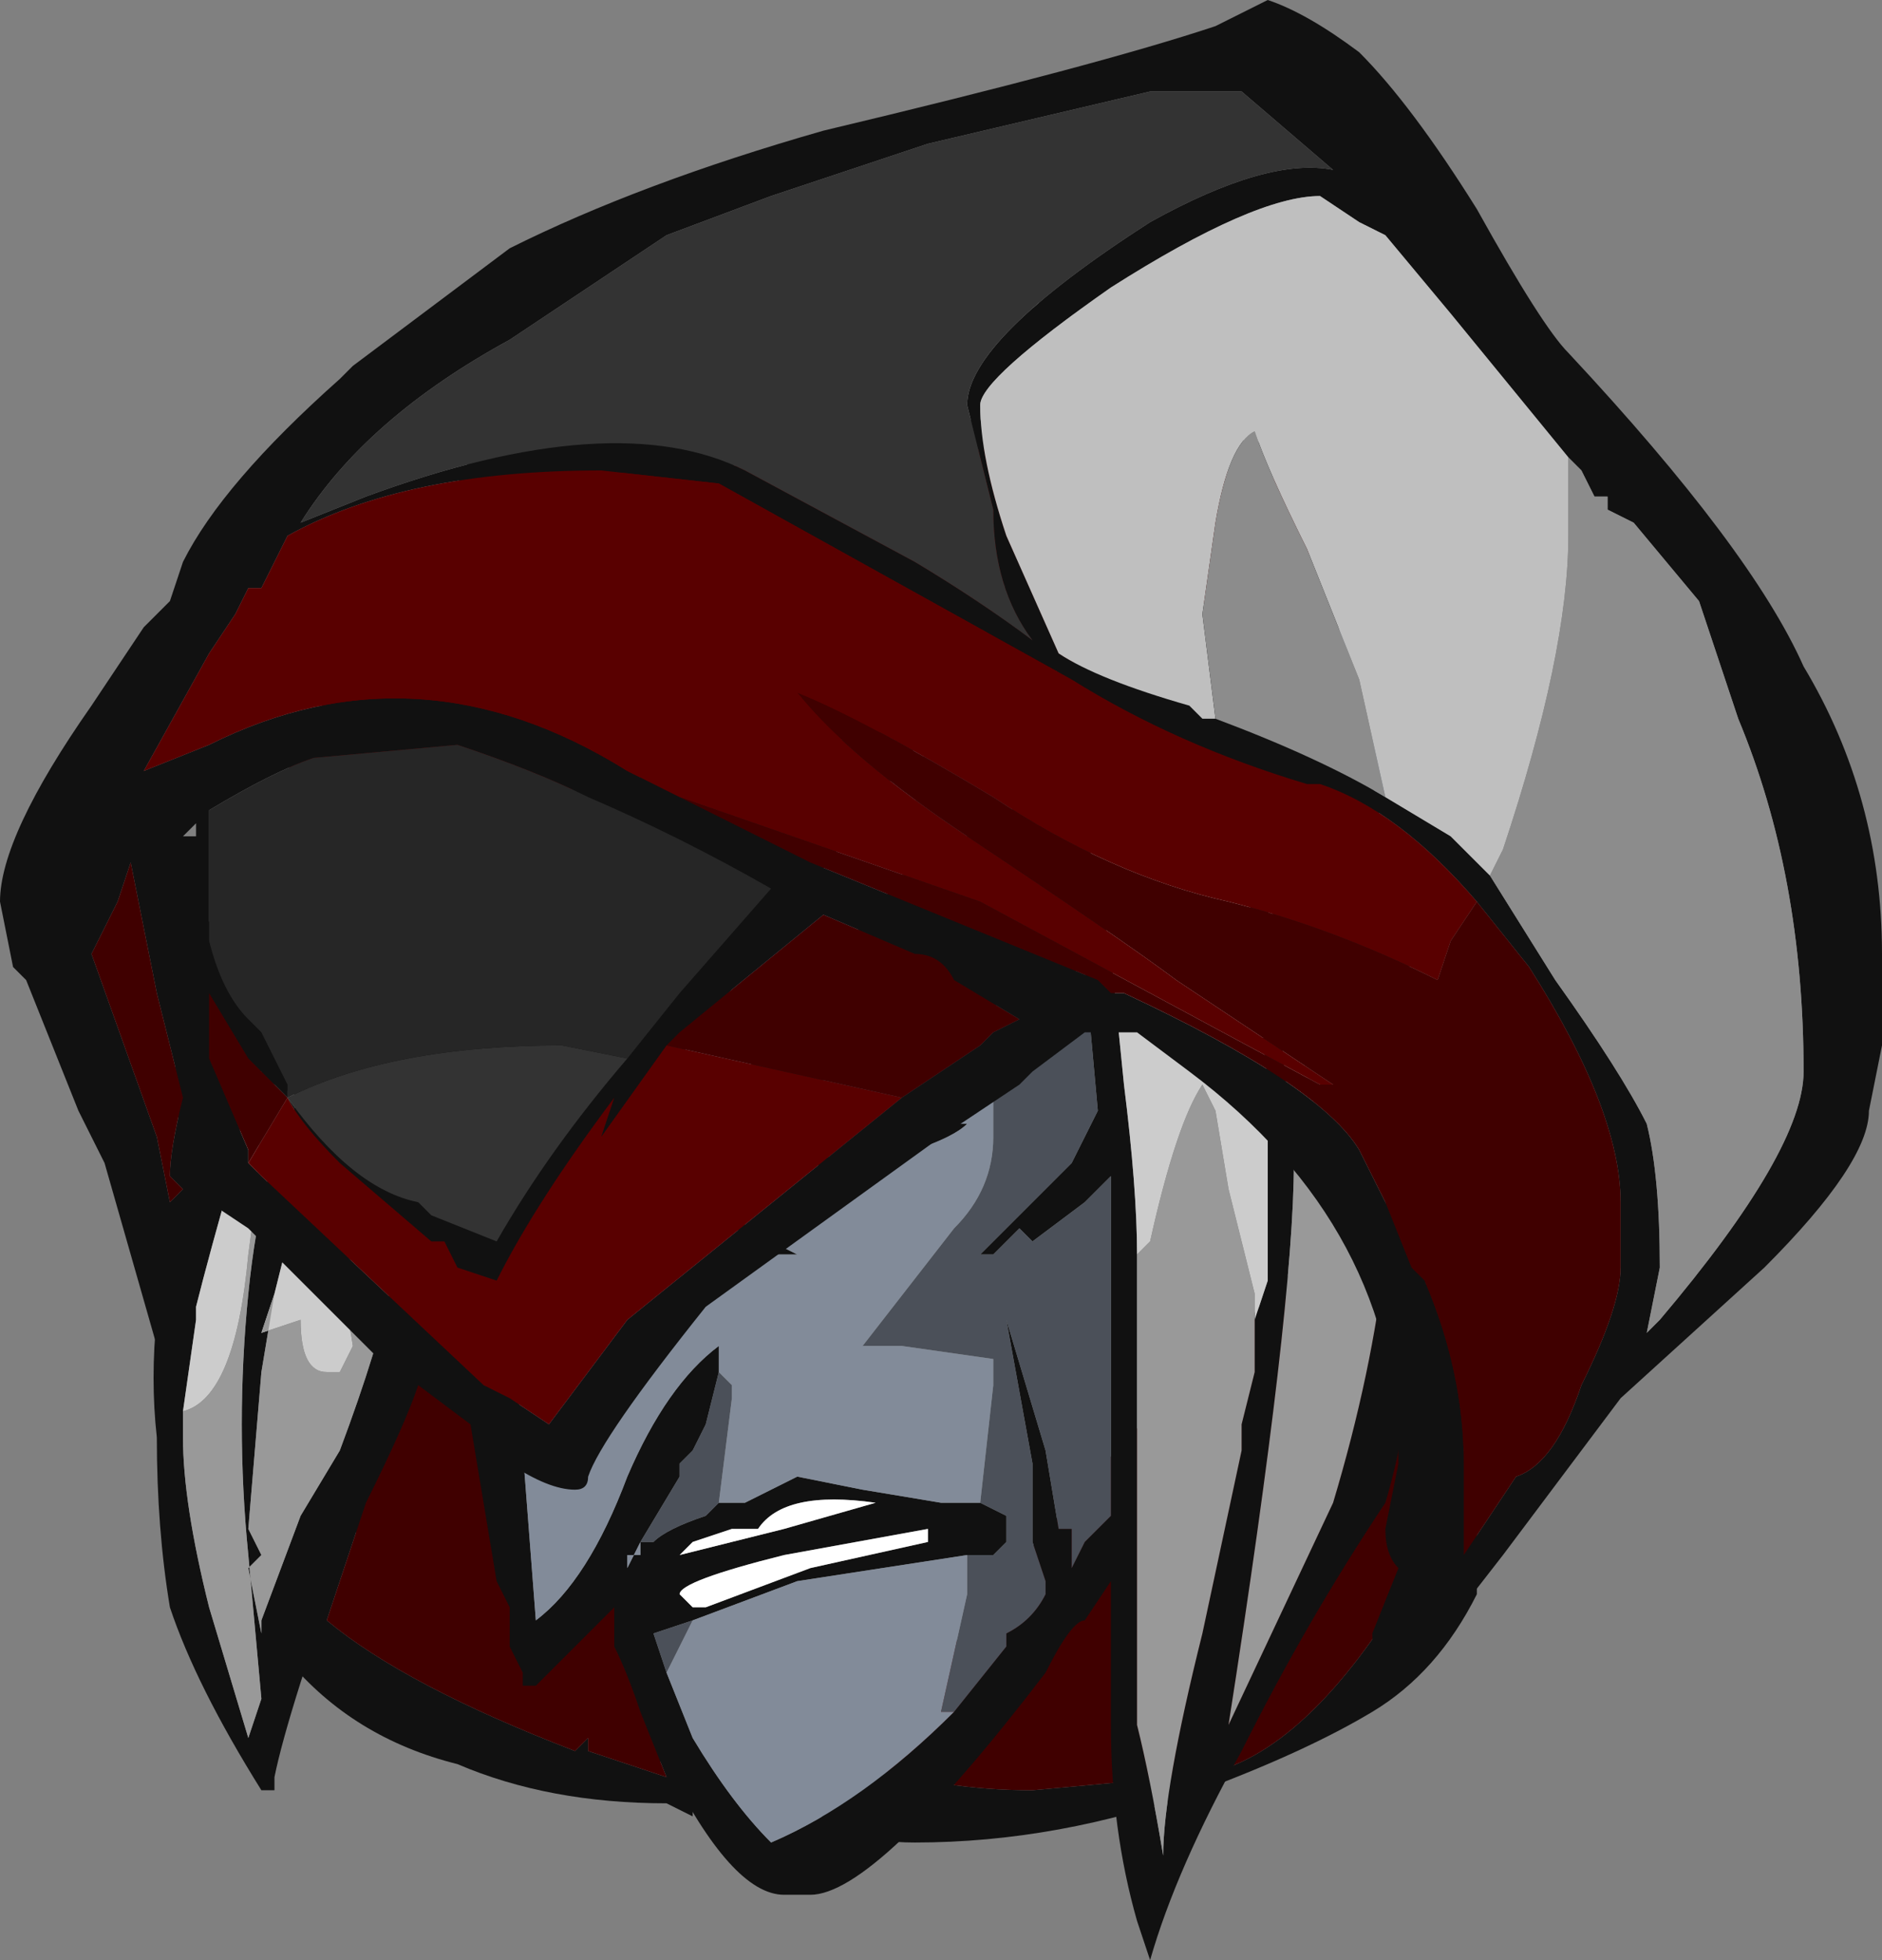<?xml version="1.0" encoding="UTF-8" standalone="no"?>
<svg xmlns:ffdec="https://www.free-decompiler.com/flash" xmlns:xlink="http://www.w3.org/1999/xlink" ffdec:objectType="frame" height="52.5px" width="50.4px" xmlns="http://www.w3.org/2000/svg">
  <rect width="100%" height="100%" fill="#808080" stroke="none"/>
  <g transform="matrix(1.0, 0.0, 0.0, 1.0, 26.95, 65.45)">
    <use ffdec:characterId="32" height="7.5" transform="matrix(7.0, 0.0, 0.0, 7.0, -26.95, -65.45)" width="7.2" xlink:href="#shape0"/>
  </g>
  <defs>
    <g id="shape0" transform="matrix(1.0, 0.0, 0.0, 1.0, 3.85, 9.35)">
      <path d="M1.15 -4.55 Q1.5 -4.7 1.8 -4.5 L1.8 -3.25 Q1.65 -2.95 1.4 -2.8 1.15 -2.65 0.75 -2.5 0.2 -2.3 -0.35 -2.3 -0.65 -2.3 -0.75 -2.45 L1.15 -4.55 M0.65 -2.55 Q1.05 -2.55 1.45 -3.15 L1.75 -3.8 Q1.75 -5.7 -0.55 -2.6 -0.25 -2.5 0.1 -2.5 L0.65 -2.55" fill="#111111" fill-rule="evenodd" stroke="none"/>
      <path d="M0.65 -2.55 L0.1 -2.5 Q-0.25 -2.5 -0.55 -2.6 1.75 -5.7 1.75 -3.8 L1.45 -3.15 Q1.05 -2.55 0.65 -2.55" fill="#400000" fill-rule="evenodd" stroke="none"/>
      <path d="M1.1 -7.65 L1.15 -7.5 0.2 -7.65 -2.1 -7.5 -2.05 -7.6 -1.6 -7.85 -1.1 -8.3 -0.95 -8.3 -1.5 -7.85 1.1 -7.65 M1.2 -7.25 L1.25 -7.05 1.5 -5.9 1.55 -5.6 1.65 -4.9 1.55 -4.8 Q1.6 -4.1 1.45 -3.6 1.15 -3.15 0.9 -2.65 0.65 -2.2 0.55 -1.85 L0.5 -2.0 Q0.4 -2.35 0.4 -2.75 L0.4 -3.3 0.3 -3.15 Q0.25 -3.15 0.15 -2.95 -0.5 -2.1 -0.75 -2.1 L-0.85 -2.1 Q-1.05 -2.1 -1.3 -2.6 L-1.8 -2.8 -2.5 -3.5 Q-2.75 -2.8 -2.8 -2.55 L-2.8 -2.5 -2.85 -2.5 Q-3.1 -2.9 -3.2 -3.2 -3.25 -3.5 -3.25 -3.85 -3.3 -4.3 -3.15 -4.8 L-3.2 -5.6 -3.0 -5.9 -2.9 -6.1 -0.2 -6.6 1.2 -7.25 M1.45 -6.35 L1.45 -6.05 1.45 -6.35 M0.9 -6.2 L0.2 -6.7 0.4 -5.7 0.45 -5.2 Q0.5 -4.8 0.5 -4.55 L0.5 -2.75 Q0.55 -2.55 0.6 -2.25 0.6 -2.5 0.75 -3.1 L0.9 -3.8 0.9 -3.9 0.95 -4.1 0.95 -4.3 1.0 -4.45 1.0 -5.2 0.9 -6.2 M1.45 -4.8 L1.0 -5.9 1.1 -4.9 Q1.1 -4.35 0.85 -2.75 L1.25 -3.6 Q1.4 -4.1 1.45 -4.55 L1.45 -4.8 M0.1 -6.35 L-0.3 -6.55 -1.9 -4.45 -1.8 -3.15 Q-1.6 -3.3 -1.45 -3.7 -1.3 -4.05 -1.1 -4.2 L-1.1 -4.1 -1.15 -3.9 -1.2 -3.8 -1.25 -3.75 -1.25 -3.7 -1.4 -3.45 -1.35 -3.45 Q-1.3 -3.5 -1.15 -3.55 L-1.1 -3.6 -1.0 -3.6 -0.8 -3.7 -0.55 -3.65 -0.25 -3.6 -0.1 -3.6 0.0 -3.55 0.0 -3.5 Q0.05 -3.5 0.0 -3.5 L0.0 -3.45 -0.05 -3.4 -0.15 -3.4 -0.8 -3.3 -1.2 -3.15 -1.35 -3.1 -1.3 -2.95 -1.2 -2.7 Q-1.05 -2.45 -0.9 -2.3 -0.55 -2.45 -0.2 -2.8 L0.0 -3.05 0.0 -3.1 Q0.1 -3.15 0.15 -3.25 L0.15 -3.3 0.1 -3.45 0.1 -3.75 0.0 -4.3 0.15 -3.8 0.2 -3.5 0.25 -3.5 0.25 -3.35 0.3 -3.45 0.4 -3.55 0.4 -4.85 0.3 -4.75 0.1 -4.6 0.05 -4.65 -0.05 -4.55 -0.1 -4.55 0.25 -4.9 0.35 -5.1 0.3 -5.65 -1.2 -5.0 -0.4 -6.0 0.1 -6.3 0.1 -6.35 M-1.4 -3.4 L-1.4 -3.45 -1.45 -3.35 -1.45 -3.4 -1.4 -3.4 -1.4 -3.4 M-3.15 -3.95 L-3.15 -3.85 Q-3.15 -3.6 -3.05 -3.2 L-2.9 -2.7 -2.85 -2.85 -2.9 -3.4 Q-2.95 -3.9 -2.9 -4.4 -2.85 -4.9 -2.7 -5.15 L-2.9 -5.25 -2.95 -4.9 Q-3.05 -4.55 -3.1 -4.35 L-3.1 -4.3 -3.15 -3.95 M-2.05 -4.7 L-2.45 -4.85 -2.05 -4.7 M-1.45 -4.95 L-0.9 -4.6 -0.8 -4.55 -0.9 -4.55 -1.45 -4.95 M-2.8 -4.4 L-2.85 -4.1 -2.9 -3.5 -2.85 -3.4 -2.9 -3.35 -2.85 -3.1 -2.85 -3.15 -2.7 -3.55 -2.55 -3.8 Q-2.4 -4.2 -2.35 -4.45 L-2.75 -4.65 -2.75 -4.6 -2.8 -4.4 M-0.75 -4.9 L-0.3 -5.05 -0.15 -5.05 Q-0.2 -5.0 -0.35 -4.95 -0.5 -4.85 -0.6 -4.85 L-0.75 -4.9 M-0.5 -3.6 Q-0.85 -3.65 -0.95 -3.5 L-1.05 -3.5 -1.2 -3.45 -1.25 -3.4 -0.85 -3.5 -0.5 -3.6 M-0.3 -3.45 L-0.3 -3.5 -0.85 -3.4 Q-1.25 -3.3 -1.25 -3.25 L-1.2 -3.2 -1.15 -3.2 -0.75 -3.35 -0.3 -3.45" fill="#111111" fill-rule="evenodd" stroke="none"/>
      <path d="M-2.7 -6.5 L-2.65 -6.6 -2.7 -6.5 M-2.5 -6.85 L-2.25 -7.25 -2.5 -6.85" fill="#bfbfbf" fill-rule="evenodd" stroke="none"/>
      <path d="M-2.9 -6.1 L-2.7 -6.5 -2.65 -6.6 -2.5 -6.85 -2.25 -7.25 -2.1 -7.5 0.2 -7.65 -0.2 -6.6 -2.9 -6.1" fill="#590000" fill-rule="evenodd" stroke="none"/>
      <path d="M1.15 -7.5 L1.2 -7.25 -0.2 -6.6 0.2 -7.65 1.15 -7.5" fill="#400000" fill-rule="evenodd" stroke="none"/>
      <path d="M-0.3 -6.55 L0.1 -6.35 0.1 -6.3 -0.4 -6.0 -0.3 -6.55 M-1.2 -5.0 L0.3 -5.65 0.35 -5.1 0.25 -4.9 -0.1 -4.55 -0.05 -4.55 0.05 -4.65 0.1 -4.6 0.3 -4.75 0.4 -4.85 0.4 -3.55 0.3 -3.45 0.25 -3.35 0.25 -3.5 0.2 -3.5 0.15 -3.8 0.0 -4.3 0.1 -3.75 0.1 -3.45 0.15 -3.3 0.15 -3.25 Q0.1 -3.15 0.0 -3.1 L0.0 -3.05 -0.2 -2.8 -0.25 -2.8 -0.15 -3.25 -0.15 -3.4 -0.05 -3.4 0.0 -3.45 0.0 -3.5 Q0.05 -3.5 0.0 -3.5 L0.0 -3.55 -0.1 -3.6 -0.05 -4.05 -0.05 -4.15 -0.4 -4.2 -0.55 -4.2 -0.2 -4.65 Q-0.05 -4.8 -0.05 -5.0 L-0.05 -5.15 -0.25 -5.05 -0.3 -5.05 -0.75 -4.9 -1.2 -5.0 M-1.3 -2.95 L-1.35 -3.1 -1.2 -3.15 -1.3 -2.95 M-1.1 -3.6 L-1.15 -3.55 Q-1.3 -3.5 -1.35 -3.45 L-1.4 -3.45 -1.4 -3.4 -1.45 -3.4 -1.4 -3.4 -1.4 -3.45 -1.25 -3.7 -1.25 -3.75 -1.2 -3.8 -1.15 -3.9 -1.1 -4.1 -1.05 -4.05 -1.05 -4.0 -1.1 -3.6 M-2.45 -4.85 L-2.05 -4.7 -2.45 -4.85" fill="#4b5059" fill-rule="evenodd" stroke="none"/>
      <path d="M1.25 -7.05 L1.45 -6.35 1.45 -6.05 1.5 -5.9 1.25 -7.05 M-3.2 -5.6 L-3.0 -5.9 -3.2 -5.6 M0.1 -6.35 L0.1 -6.3 0.1 -6.35 M-0.4 -6.0 L-1.2 -5.0 -0.75 -4.9 -0.6 -4.85 Q-0.5 -4.85 -0.35 -4.95 -0.2 -5.0 -0.15 -5.05 L-0.3 -5.05 -0.25 -5.05 -0.05 -5.15 -0.05 -5.0 Q-0.05 -4.8 -0.2 -4.65 L-0.55 -4.2 -0.4 -4.2 -0.05 -4.15 -0.05 -4.05 -0.1 -3.6 -0.25 -3.6 -0.55 -3.65 -0.8 -3.7 -1.0 -3.6 -1.1 -3.6 -1.05 -4.0 -1.05 -4.05 -1.1 -4.1 -1.1 -4.2 Q-1.3 -4.05 -1.45 -3.7 -1.6 -3.3 -1.8 -3.15 L-1.9 -4.45 -0.3 -6.55 -0.4 -6.0 M-0.2 -2.8 Q-0.55 -2.45 -0.9 -2.3 -1.05 -2.45 -1.2 -2.7 L-1.3 -2.95 -1.2 -3.15 -0.8 -3.3 -0.15 -3.4 -0.15 -3.25 -0.25 -2.8 -0.2 -2.8 M-1.4 -3.4 L-1.4 -3.4 -1.45 -3.4 -1.45 -3.35 -1.4 -3.45 -1.4 -3.4 M-2.45 -4.85 L-2.05 -4.7 -2.45 -4.85 M-1.45 -4.95 L-0.9 -4.55 -0.8 -4.55 -0.9 -4.6 -1.45 -4.95" fill="#828b99" fill-rule="evenodd" stroke="none"/>
      <path d="M-0.5 -3.6 L-0.85 -3.5 -1.25 -3.4 -1.2 -3.45 -1.05 -3.5 -0.95 -3.5 Q-0.85 -3.65 -0.5 -3.6 M-0.3 -3.45 L-0.75 -3.35 -1.15 -3.2 -1.2 -3.2 -1.25 -3.25 Q-1.25 -3.3 -0.85 -3.4 L-0.3 -3.5 -0.3 -3.45" fill="#ffffff" fill-rule="evenodd" stroke="none"/>
      <path d="M0.25 -8.15 L0.4 -8.1 -0.45 -8.3 0.1 -8.2 0.25 -8.15 M0.65 -8.0 L0.8 -7.9 0.65 -8.0 M-1.8 -7.95 L-1.1 -8.3 -1.6 -7.85 -1.8 -7.95 M-0.95 -8.3 L-0.55 -8.3 -1.5 -7.85 -0.95 -8.3 M0.9 -6.2 L1.0 -5.2 1.0 -4.45 0.95 -4.3 0.95 -4.1 0.95 -4.4 0.85 -4.8 0.8 -5.1 0.75 -5.2 Q0.65 -5.05 0.55 -4.6 L0.5 -4.55 Q0.5 -4.8 0.45 -5.2 L0.4 -5.7 0.2 -6.7 0.9 -6.2 M1.0 -5.9 L1.25 -4.8 1.2 -4.75 1.1 -4.9 1.0 -5.9 M1.45 -4.55 L1.45 -4.8 1.45 -4.55 M-2.9 -5.25 L-2.85 -5.25 Q-2.85 -4.9 -2.9 -4.55 -2.95 -4.0 -3.15 -3.95 L-3.1 -4.3 -3.1 -4.35 Q-3.05 -4.55 -2.95 -4.9 L-2.9 -5.25 M-2.8 -4.4 L-2.75 -4.6 -2.75 -4.65 Q-2.55 -4.55 -2.5 -4.2 L-2.55 -4.1 -2.6 -4.1 Q-2.7 -4.1 -2.7 -4.3 L-2.85 -4.25 -2.8 -4.4" fill="#cccccc" fill-rule="evenodd" stroke="none"/>
      <path d="M0.25 -8.15 L0.1 -8.2 0.25 -8.15 M-0.45 -8.3 L0.4 -8.1 0.65 -8.0 0.8 -7.9 1.1 -7.65 -1.5 -7.85 -0.55 -8.3 -0.45 -8.3 M1.55 -5.6 L1.65 -4.9 1.55 -5.6 M-2.05 -7.6 L-1.8 -7.95 -1.6 -7.85 -2.05 -7.6 M0.2 -6.7 L0.9 -6.2 0.2 -6.7 M0.95 -4.1 L0.9 -3.9 0.9 -3.8 0.75 -3.1 Q0.6 -2.5 0.6 -2.25 0.55 -2.55 0.5 -2.75 L0.5 -4.55 0.55 -4.6 Q0.65 -5.05 0.75 -5.2 L0.8 -5.1 0.85 -4.8 0.95 -4.4 0.95 -4.1 M1.0 -5.9 L1.45 -4.8 1.45 -4.55 Q1.4 -4.1 1.25 -3.6 L0.85 -2.75 Q1.1 -4.35 1.1 -4.9 L1.2 -4.75 1.25 -4.8 1.0 -5.9 M-2.9 -5.25 L-2.7 -5.15 Q-2.85 -4.9 -2.9 -4.4 -2.95 -3.9 -2.9 -3.4 L-2.85 -2.85 -2.9 -2.7 -3.05 -3.2 Q-3.15 -3.6 -3.15 -3.85 L-3.15 -3.95 Q-2.95 -4.0 -2.9 -4.55 -2.85 -4.9 -2.85 -5.25 L-2.9 -5.25 M-2.75 -4.65 L-2.35 -4.45 Q-2.4 -4.2 -2.55 -3.8 L-2.7 -3.55 -2.85 -3.15 -2.85 -3.1 -2.9 -3.35 -2.85 -3.4 -2.9 -3.5 -2.85 -4.1 -2.8 -4.4 -2.85 -4.25 -2.7 -4.3 Q-2.7 -4.1 -2.6 -4.1 L-2.55 -4.1 -2.5 -4.2 Q-2.55 -4.55 -2.75 -4.65" fill="#999999" fill-rule="evenodd" stroke="none"/>
      <path d="M1.35 -9.15 Q1.55 -8.95 1.8 -8.55 2.05 -8.1 2.15 -8.0 2.85 -7.25 3.05 -6.8 3.35 -6.3 3.35 -5.7 L3.35 -5.35 3.3 -5.1 Q3.3 -4.9 2.9 -4.5 L2.35 -4.0 1.9 -3.4 1.55 -2.95 Q1.4 -2.95 1.4 -3.1 L1.5 -3.35 Q1.45 -3.4 1.45 -3.5 L1.5 -3.75 Q1.5 -4.65 0.7 -5.25 L0.5 -5.4 0.3 -5.4 0.1 -5.25 0.05 -5.2 -0.25 -5.0 -1.15 -4.35 Q-1.55 -3.85 -1.6 -3.7 -1.6 -3.65 -1.65 -3.65 -1.75 -3.65 -1.9 -3.75 L-1.85 -3.6 -1.8 -3.1 -1.6 -3.25 -1.5 -3.35 -1.25 -2.6 -1.25 -2.55 -1.2 -2.55 -1.2 -2.4 -1.3 -2.45 Q-1.75 -2.45 -2.1 -2.6 -2.5 -2.7 -2.75 -3.0 L-2.75 -3.05 -2.7 -3.25 -2.7 -3.2 -2.65 -3.3 -2.55 -3.55 Q-2.45 -3.85 -2.45 -3.95 L-2.45 -4.0 -2.4 -4.15 -2.9 -4.65 -3.05 -4.75 -3.2 -4.45 -3.25 -4.2 -3.45 -4.9 -3.55 -5.1 -3.75 -5.6 -3.8 -5.65 -3.85 -5.9 Q-3.85 -6.15 -3.5 -6.65 L-3.3 -6.95 -3.2 -7.05 -3.15 -7.2 Q-3.0 -7.5 -2.55 -7.9 L-2.5 -7.95 -1.9 -8.4 Q-1.4 -8.65 -0.7 -8.85 0.35 -9.1 0.8 -9.25 L1.0 -9.35 Q1.15 -9.3 1.35 -9.15 M0.55 -9.0 L-0.3 -8.8 -0.9 -8.6 -1.3 -8.45 -1.9 -8.05 Q-2.45 -7.75 -2.7 -7.35 L-2.45 -7.45 Q-1.5 -7.8 -1.0 -7.55 L-0.35 -7.2 Q-0.1 -7.05 0.1 -6.9 -0.05 -7.1 -0.05 -7.4 L-0.15 -7.8 Q-0.15 -8.05 0.55 -8.5 1.0 -8.75 1.25 -8.7 L0.9 -9.0 0.55 -9.0 M1.45 -6.3 L1.7 -6.15 1.85 -6.0 2.1 -5.6 Q2.35 -5.25 2.45 -5.05 2.5 -4.85 2.5 -4.5 L2.45 -4.25 2.5 -4.3 Q3.05 -4.95 3.05 -5.25 3.05 -6.0 2.8 -6.6 L2.65 -7.05 2.4 -7.35 2.3 -7.4 2.3 -7.45 2.25 -7.45 2.2 -7.55 2.15 -7.6 1.7 -8.15 1.45 -8.45 1.35 -8.5 1.2 -8.6 Q0.95 -8.6 0.4 -8.25 -0.1 -7.9 -0.1 -7.8 -0.1 -7.6 0.0 -7.3 L0.2 -6.85 Q0.35 -6.75 0.7 -6.65 L0.75 -6.6 0.8 -6.6 Q1.2 -6.45 1.45 -6.3 M-1.25 -6.3 L-0.75 -6.05 0.35 -5.6 0.4 -5.55 0.45 -5.55 Q1.2 -5.2 1.35 -4.95 L1.45 -4.75 1.55 -4.5 1.6 -4.45 Q1.75 -4.1 1.75 -3.75 L1.75 -3.4 1.95 -3.7 Q2.1 -3.75 2.2 -4.05 2.35 -4.35 2.35 -4.5 L2.35 -4.75 Q2.35 -5.1 2.0 -5.65 L1.8 -5.9 Q1.5 -6.25 1.2 -6.35 L1.15 -6.35 Q0.65 -6.5 0.25 -6.75 L-1.1 -7.5 -1.55 -7.55 Q-2.3 -7.55 -2.75 -7.3 L-2.85 -7.1 -2.9 -7.1 -2.95 -7.0 -3.05 -6.85 -3.3 -6.4 -3.05 -6.5 Q-2.25 -6.9 -1.45 -6.4 L-1.25 -6.3 M-0.4 -5.15 L-0.1 -5.35 -0.05 -5.4 0.05 -5.45 -0.2 -5.6 Q-0.25 -5.7 -0.35 -5.7 L-0.7 -5.85 -1.25 -5.4 -1.3 -5.35 -1.55 -5.0 -1.5 -5.15 Q-1.8 -4.75 -1.95 -4.45 L-2.1 -4.5 -2.15 -4.6 -2.2 -4.6 -2.55 -4.9 Q-2.7 -5.05 -2.75 -5.15 L-2.9 -5.3 -3.05 -5.55 -3.05 -5.3 -2.9 -4.95 -2.9 -4.9 -2.85 -4.85 -2.0 -4.05 -1.9 -4.0 -1.75 -3.9 -1.45 -4.3 -0.4 -5.15 M-1.45 -5.3 L-1.25 -5.55 -0.9 -5.95 Q-1.25 -6.15 -1.6 -6.3 -1.8 -6.4 -2.1 -6.5 L-2.65 -6.45 Q-2.8 -6.4 -3.05 -6.25 L-3.05 -5.75 Q-3.0 -5.55 -2.9 -5.45 L-2.85 -5.4 -2.75 -5.2 -2.75 -5.15 Q-2.5 -4.8 -2.25 -4.75 L-2.2 -4.7 -1.95 -4.6 Q-1.75 -4.95 -1.45 -5.3 M-2.45 -3.6 L-2.6 -3.15 Q-2.3 -2.9 -1.65 -2.65 L-1.6 -2.7 -1.6 -2.65 -1.3 -2.55 -1.4 -2.8 Q-1.45 -2.95 -1.5 -3.05 L-1.5 -3.2 -1.8 -2.9 -1.85 -2.9 -1.85 -2.95 -1.9 -3.05 -1.9 -3.2 -1.95 -3.3 -2.05 -3.9 -2.25 -4.05 Q-2.3 -3.9 -2.45 -3.6 M-3.1 -6.15 L-3.15 -6.15 -3.1 -6.2 -3.1 -6.15 M-3.35 -6.05 L-3.4 -5.9 -3.5 -5.7 -3.25 -5.0 -3.2 -4.75 -3.15 -4.8 -3.2 -4.85 Q-3.2 -4.95 -3.15 -5.15 L-3.25 -5.55 -3.35 -6.05" fill="#111111" fill-rule="evenodd" stroke="none"/>
      <path d="M0.55 -9.0 L0.9 -9.0 1.25 -8.7 Q1.0 -8.75 0.55 -8.5 -0.15 -8.05 -0.15 -7.8 L-0.05 -7.4 Q-0.05 -7.1 0.1 -6.9 -0.1 -7.05 -0.35 -7.2 L-1.0 -7.55 Q-1.5 -7.8 -2.45 -7.45 L-2.7 -7.35 Q-2.45 -7.75 -1.9 -8.05 L-1.3 -8.45 -0.9 -8.6 -0.3 -8.8 0.55 -9.0 M-2.75 -5.15 Q-2.35 -5.35 -1.7 -5.35 L-1.45 -5.3 Q-1.75 -4.95 -1.95 -4.6 L-2.2 -4.7 -2.25 -4.75 Q-2.5 -4.8 -2.75 -5.15" fill="#333333" fill-rule="evenodd" stroke="none"/>
      <path d="M1.45 -6.3 L1.35 -6.75 1.15 -7.25 Q1.0 -7.55 0.95 -7.7 0.85 -7.65 0.8 -7.35 L0.75 -7.0 0.8 -6.6 0.75 -6.6 0.7 -6.65 Q0.35 -6.75 0.2 -6.85 L0.0 -7.3 Q-0.1 -7.6 -0.1 -7.8 -0.1 -7.9 0.4 -8.25 0.95 -8.6 1.2 -8.6 L1.35 -8.5 1.45 -8.45 1.7 -8.15 2.15 -7.6 2.15 -7.3 Q2.15 -6.85 1.9 -6.1 L1.85 -6.0 1.7 -6.15 1.45 -6.3" fill="#bfbfbf" fill-rule="evenodd" stroke="none"/>
      <path d="M0.8 -6.6 L0.75 -7.0 0.8 -7.35 Q0.85 -7.65 0.95 -7.7 1.0 -7.55 1.15 -7.25 L1.35 -6.75 1.45 -6.3 Q1.2 -6.45 0.8 -6.6 M1.85 -6.0 L1.9 -6.1 Q2.15 -6.85 2.15 -7.3 L2.15 -7.6 2.2 -7.55 2.25 -7.45 2.3 -7.45 2.3 -7.4 2.4 -7.35 2.65 -7.05 2.8 -6.6 Q3.05 -6.0 3.05 -5.25 3.05 -4.95 2.5 -4.3 L2.45 -4.25 2.5 -4.5 Q2.5 -4.85 2.45 -5.05 2.35 -5.25 2.1 -5.6 L1.85 -6.0" fill="#8c8c8c" fill-rule="evenodd" stroke="none"/>
      <path d="M1.8 -5.9 L2.0 -5.65 Q2.35 -5.1 2.35 -4.75 L2.35 -4.5 Q2.35 -4.35 2.2 -4.05 2.1 -3.75 1.95 -3.7 L1.75 -3.4 1.75 -3.75 Q1.75 -4.1 1.6 -4.45 L1.55 -4.5 1.45 -4.75 1.35 -4.95 Q1.2 -5.2 0.45 -5.55 L0.4 -5.55 0.35 -5.6 -0.75 -6.05 -1.25 -6.3 -0.1 -5.9 1.2 -5.2 1.25 -5.2 0.65 -5.6 Q0.45 -5.75 -0.15 -6.15 -0.6 -6.45 -0.8 -6.7 -0.55 -6.6 -0.05 -6.3 0.4 -6.0 0.85 -5.9 1.25 -5.8 1.65 -5.6 L1.7 -5.75 1.8 -5.9 M-1.3 -5.35 L-1.25 -5.4 -0.7 -5.85 -0.35 -5.7 Q-0.25 -5.7 -0.2 -5.6 L0.05 -5.45 -0.05 -5.4 -0.1 -5.35 -0.4 -5.15 -1.3 -5.35 M-2.9 -4.9 L-2.9 -4.95 -3.05 -5.3 -3.05 -5.55 -2.9 -5.3 -2.75 -5.15 -2.9 -4.9 M-2.45 -3.6 Q-2.3 -3.9 -2.25 -4.05 L-2.05 -3.9 -1.95 -3.3 -1.9 -3.2 -1.9 -3.05 -1.85 -2.95 -1.85 -2.9 -1.8 -2.9 -1.5 -3.2 -1.5 -3.05 Q-1.45 -2.95 -1.4 -2.8 L-1.3 -2.55 -1.6 -2.65 -1.6 -2.7 -1.65 -2.65 Q-2.3 -2.9 -2.6 -3.15 L-2.45 -3.6 M-3.35 -6.05 L-3.25 -5.55 -3.15 -5.15 Q-3.2 -4.95 -3.2 -4.85 L-3.15 -4.8 -3.2 -4.75 -3.25 -5.0 -3.5 -5.7 -3.4 -5.9 -3.35 -6.05" fill="#400000" fill-rule="evenodd" stroke="none"/>
      <path d="M1.8 -5.9 L1.7 -5.75 1.65 -5.6 Q1.25 -5.8 0.85 -5.9 0.4 -6.0 -0.05 -6.3 -0.55 -6.6 -0.8 -6.7 -0.6 -6.45 -0.15 -6.15 0.45 -5.75 0.65 -5.6 L1.25 -5.2 1.2 -5.2 -0.1 -5.9 -1.25 -6.3 -1.45 -6.4 Q-2.25 -6.9 -3.05 -6.5 L-3.3 -6.4 -3.05 -6.85 -2.95 -7.0 -2.9 -7.1 -2.85 -7.1 -2.75 -7.3 Q-2.3 -7.55 -1.55 -7.55 L-1.1 -7.5 0.25 -6.75 Q0.65 -6.5 1.15 -6.35 L1.2 -6.35 Q1.5 -6.25 1.8 -5.9 M-0.4 -5.15 L-1.45 -4.3 -1.75 -3.9 -1.9 -4.0 -2.0 -4.05 -2.85 -4.85 -2.9 -4.9 -2.75 -5.15 Q-2.7 -5.05 -2.55 -4.9 L-2.2 -4.6 -2.15 -4.6 -2.1 -4.5 -1.95 -4.45 Q-1.8 -4.75 -1.5 -5.15 L-1.55 -5.0 -1.3 -5.35 -0.4 -5.15" fill="#590000" fill-rule="evenodd" stroke="none"/>
      <path d="M-2.75 -5.15 L-2.75 -5.2 -2.85 -5.4 -2.9 -5.45 Q-3.0 -5.55 -3.05 -5.75 L-3.05 -6.25 Q-2.8 -6.4 -2.65 -6.45 L-2.1 -6.5 Q-1.8 -6.4 -1.6 -6.3 -1.25 -6.15 -0.9 -5.95 L-1.25 -5.55 -1.45 -5.3 -1.7 -5.35 Q-2.35 -5.35 -2.75 -5.15" fill="#262626" fill-rule="evenodd" stroke="none"/>
    </g>
  </defs>
</svg>
